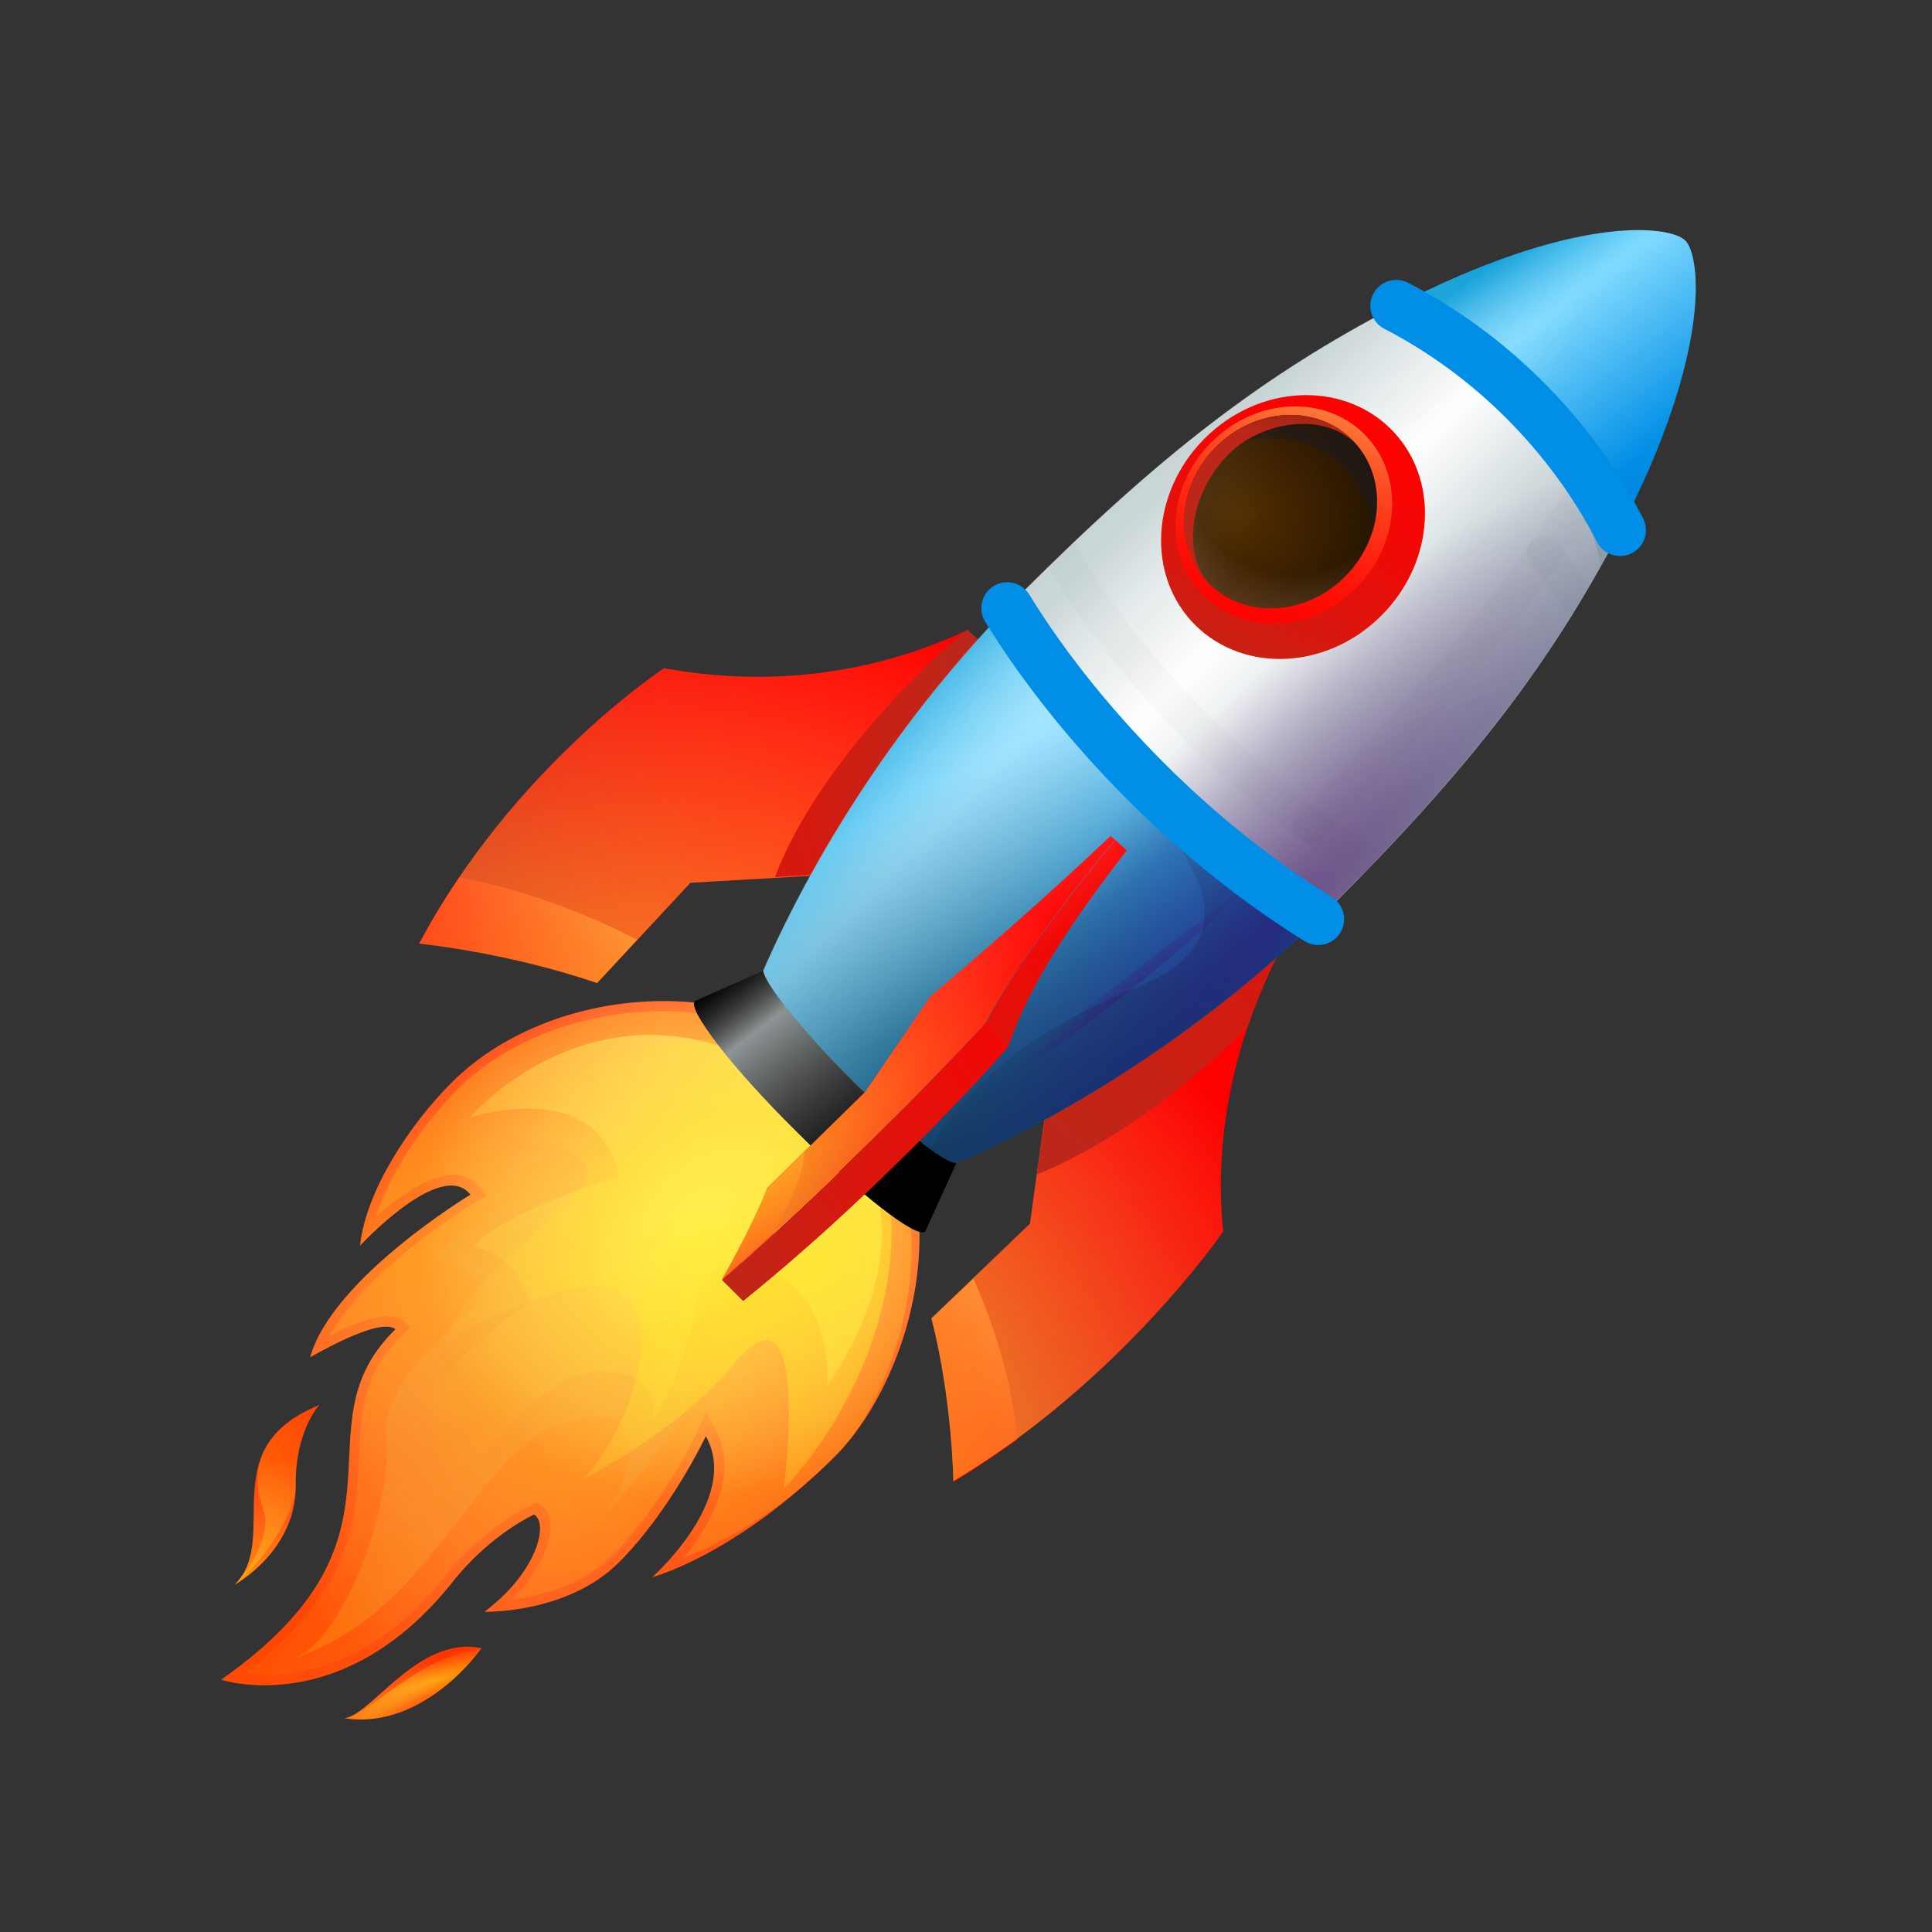 <svg width="28" height="28" viewBox="0 0 28 28" fill="none" xmlns="http://www.w3.org/2000/svg">
<rect x="0" y="0" width="28" height="28" fill="#333333" stroke="none"/>
<path d="M5.733 19.264C4.248 20.705 6.197 22.248 3.206 24.343C3.206 24.343 4.965 24.933 6.559 22.927C7.105 22.235 7.74 21.949 7.74 21.949C7.955 22.076 7.79 22.781 7.022 23.359C7.022 23.359 8.222 23.391 8.971 22.642C9.721 21.892 10.229 20.813 10.229 20.813C10.743 21.715 9.454 22.857 9.454 22.857C9.454 22.857 10.667 22.54 12.108 21.099C13.225 19.981 14.025 17.194 12.419 15.594C10.813 13.994 7.949 14.28 6.546 15.689C5.93 16.305 5.302 17.264 5.219 18.051C5.219 18.051 6.4 16.775 6.819 17.314C6.819 17.314 4.819 18.521 4.495 19.67C4.502 19.67 5.498 19.073 5.733 19.264Z" fill="url(#paint0_linear_124_2986)"/>
<path d="M4.629 20.362C3.073 20.985 4.076 22.293 3.403 22.965C3.403 22.965 4.298 22.477 4.286 21.518C4.273 20.737 4.629 20.362 4.629 20.362Z" fill="url(#paint1_linear_124_2986)"/>
<path d="M4.99 24.902C5.39 24.857 6.063 23.696 6.978 23.886C6.978 23.886 6.159 25.08 4.99 24.902Z" fill="url(#paint2_linear_124_2986)"/>
<path opacity="0.5" d="M9.911 22.572C10.4 22.387 11.232 21.981 12.108 21.099C13.092 20.114 13.911 17.321 12.298 15.714C10.724 14.14 7.962 14.457 6.635 15.784C6.159 16.26 5.651 16.978 5.448 17.638C5.733 17.384 6.159 17.067 6.514 17.029C6.698 17.01 6.844 17.073 6.946 17.2L7.048 17.327L6.87 17.435C6.851 17.448 5.302 18.394 4.775 19.359C5.136 19.175 5.632 18.972 5.835 19.137L5.949 19.232L5.816 19.365C5.263 19.905 5.232 20.457 5.206 21.099C5.162 22.019 5.111 23.054 3.549 24.254C4.082 24.324 5.295 24.292 6.444 22.851C7.016 22.127 7.676 21.822 7.702 21.81L7.778 21.778L7.835 21.81C7.943 21.873 7.994 22.013 7.975 22.197C7.949 22.451 7.784 22.813 7.429 23.181C7.822 23.13 8.438 22.984 8.876 22.546C9.594 21.829 10.089 20.787 10.095 20.775L10.235 20.476L10.368 20.711C10.711 21.321 10.33 22.064 9.911 22.572Z" fill="url(#paint3_linear_124_2986)"/>
<path d="M3.403 22.965C3.841 22.61 4.292 21.912 4.286 21.518C4.279 21.156 4.381 20.648 4.629 20.362C3.537 20.826 3.689 21.556 3.829 21.918C3.892 22.077 3.81 22.547 3.403 22.965Z" fill="url(#paint4_radial_124_2986)"/>
<path d="M4.248 24.038C6.318 23.359 6.87 21.01 8.197 20.604C9.53 20.197 9.194 21.467 8.679 22.045C8.679 22.045 10.438 20.28 10.444 18.902C10.457 17.524 12.305 19.677 11.733 20.794C11.733 20.794 14.559 17.969 12.298 15.715C10.038 13.461 7.035 15.708 7.035 15.708C7.035 15.708 8.749 15.638 8.597 16.883C8.597 16.883 7.276 17.385 6.235 18.216C6.235 18.216 6.743 18.273 7.092 18.794C7.092 18.794 5.537 19.867 5.6 20.788C5.689 21.975 4.914 23.823 4.248 24.038Z" fill="url(#paint5_linear_124_2986)"/>
<path d="M5.695 22.254C6.66 22.013 7.511 19.752 8.87 19.879C9.619 19.949 9.448 20.597 9.448 20.597C9.448 20.597 9.968 19.854 10.089 18.857C10.209 17.86 12.07 18.197 11.987 20.076C11.987 20.076 14.032 17.416 11.549 15.721C8.813 13.854 6.806 16.197 6.806 16.197C6.806 16.197 8.679 15.575 8.971 17.06C8.971 17.06 7.422 17.492 6.851 18.064C6.851 18.064 7.511 18.159 7.67 18.864C7.67 18.864 6.146 19.981 6.19 20.425C6.298 21.486 5.695 22.254 5.695 22.254Z" fill="url(#paint6_linear_124_2986)"/>
<path opacity="0.5" d="M5.733 19.264C4.248 20.705 6.197 22.248 3.206 24.343C3.206 24.343 4.965 24.933 6.559 22.927C7.105 22.235 7.74 21.949 7.74 21.949C7.955 22.076 7.79 22.781 7.022 23.359C7.022 23.359 8.222 23.391 8.971 22.642C9.721 21.892 10.229 20.813 10.229 20.813C10.743 21.715 9.454 22.857 9.454 22.857C9.454 22.857 10.667 22.54 12.108 21.099C13.225 19.981 14.025 17.194 12.419 15.594C10.813 13.994 7.949 14.28 6.546 15.689C5.93 16.305 5.302 17.264 5.219 18.051C5.219 18.051 6.4 16.775 6.819 17.314C6.819 17.314 4.819 18.521 4.495 19.67C4.502 19.67 5.498 19.073 5.733 19.264Z" fill="url(#paint7_radial_124_2986)"/>
<path opacity="0.5" d="M5.733 19.264C4.248 20.705 6.197 22.248 3.206 24.343C3.206 24.343 4.965 24.933 6.559 22.927C7.105 22.235 7.74 21.949 7.74 21.949C7.955 22.076 7.79 22.781 7.022 23.359C7.022 23.359 8.222 23.391 8.971 22.642C9.721 21.892 10.229 20.813 10.229 20.813C10.743 21.715 9.454 22.857 9.454 22.857C9.454 22.857 10.667 22.54 12.108 21.099C13.225 19.981 14.025 17.194 12.419 15.594C10.813 13.994 7.949 14.28 6.546 15.689C5.93 16.305 5.302 17.264 5.219 18.051C5.219 18.051 6.4 16.775 6.819 17.314C6.819 17.314 4.819 18.521 4.495 19.67C4.502 19.67 5.498 19.073 5.733 19.264Z" fill="url(#paint8_radial_124_2986)"/>
<path d="M11.359 21.575C12.806 20.032 13.625 17.276 12.114 15.765C10.603 14.254 7.822 15.524 6.59 16.66C6.59 16.66 7.575 16.248 8.349 16.743C9.124 17.238 6.908 18.096 6.444 19.454C6.444 19.454 8.419 18.267 9.041 18.768C9.663 19.27 9.035 20.851 8.438 21.448C8.438 21.448 9.854 20.724 10.616 19.791C11.778 18.362 11.359 21.575 11.359 21.575Z" fill="url(#paint9_radial_124_2986)"/>
<path opacity="0.5" d="M5.733 19.264C4.248 20.705 6.197 22.248 3.206 24.343C3.206 24.343 4.965 24.933 6.559 22.927C7.105 22.235 7.74 21.949 7.74 21.949C7.955 22.076 7.79 22.781 7.022 23.359C7.022 23.359 8.222 23.391 8.971 22.642C9.721 21.892 10.229 20.813 10.229 20.813C10.743 21.715 9.454 22.857 9.454 22.857C9.454 22.857 10.667 22.54 12.108 21.099C13.225 19.981 14.025 17.194 12.419 15.594C10.813 13.994 7.949 14.28 6.546 15.689C5.93 16.305 5.302 17.264 5.219 18.051C5.219 18.051 6.4 16.775 6.819 17.314C6.819 17.314 4.819 18.521 4.495 19.67C4.502 19.67 5.498 19.073 5.733 19.264Z" fill="url(#paint10_radial_124_2986)"/>
<path opacity="0.5" d="M4.629 20.362C3.073 20.985 4.076 22.293 3.403 22.965C3.403 22.965 4.298 22.477 4.286 21.518C4.273 20.737 4.629 20.362 4.629 20.362Z" fill="url(#paint11_radial_124_2986)"/>
<path d="M4.99 24.901C5.39 24.857 5.975 24.038 6.978 23.886C6.978 23.886 6.159 25.079 4.99 24.901Z" fill="url(#paint12_radial_124_2986)"/>
<path opacity="0.5" d="M4.99 24.902C5.39 24.857 6.063 23.696 6.978 23.886C6.978 23.886 6.159 25.08 4.99 24.902Z" fill="url(#paint13_radial_124_2986)"/>
<path opacity="0.5" d="M5.733 19.264C4.248 20.705 6.197 22.248 3.206 24.343C3.206 24.343 4.965 24.933 6.559 22.927C7.105 22.235 7.74 21.949 7.74 21.949C7.955 22.076 7.79 22.781 7.022 23.359C7.022 23.359 8.222 23.391 8.971 22.642C9.721 21.892 10.229 20.813 10.229 20.813C10.743 21.715 9.454 22.857 9.454 22.857C9.454 22.857 10.667 22.54 12.108 21.099C13.225 19.981 14.025 17.194 12.419 15.594C10.813 13.994 7.949 14.28 6.546 15.689C5.93 16.305 5.302 17.264 5.219 18.051C5.219 18.051 6.4 16.775 6.819 17.314C6.819 17.314 4.819 18.521 4.495 19.67C4.502 19.67 5.498 19.073 5.733 19.264Z" fill="url(#paint14_radial_124_2986)"/>
<path opacity="0.25" d="M5.733 19.264C4.248 20.705 6.197 22.248 3.206 24.343C3.206 24.343 4.965 24.933 6.559 22.927C7.105 22.235 7.74 21.949 7.74 21.949C7.955 22.076 7.79 22.781 7.022 23.359C7.022 23.359 8.222 23.391 8.971 22.642C9.721 21.892 10.229 20.813 10.229 20.813C10.743 21.715 9.454 22.857 9.454 22.857C9.454 22.857 10.667 22.54 12.108 21.099C13.225 19.981 14.025 17.194 12.419 15.594C10.813 13.994 7.949 14.28 6.546 15.689C5.93 16.305 5.302 17.264 5.219 18.051C5.219 18.051 6.4 16.775 6.819 17.314C6.819 17.314 4.819 18.521 4.495 19.67C4.502 19.67 5.498 19.073 5.733 19.264Z" fill="url(#paint15_radial_124_2986)"/>
<path opacity="0.75" d="M5.733 19.264C4.248 20.705 6.197 22.248 3.206 24.343C3.206 24.343 4.965 24.933 6.559 22.927C7.105 22.235 7.74 21.949 7.74 21.949C7.955 22.076 7.79 22.781 7.022 23.359C7.022 23.359 8.222 23.391 8.971 22.642C9.721 21.892 10.229 20.813 10.229 20.813C10.743 21.715 9.454 22.857 9.454 22.857C9.454 22.857 10.667 22.54 12.108 21.099C13.225 19.981 14.025 17.194 12.419 15.594C10.813 13.994 7.949 14.28 6.546 15.689C5.93 16.305 5.302 17.264 5.219 18.051C5.219 18.051 6.4 16.775 6.819 17.314C6.819 17.314 4.819 18.521 4.495 19.67C4.502 19.67 5.498 19.073 5.733 19.264Z" fill="url(#paint16_radial_124_2986)"/>
<path d="M17.727 17.848C17.581 16.432 17.911 14.927 18.66 13.569L18.895 13.137L15.231 15.53L14.927 17.734L13.498 19.105C13.803 20.299 13.816 21.467 13.816 21.467C16.247 20.013 17.727 17.848 17.727 17.848Z" fill="url(#paint17_linear_124_2986)"/>
<path d="M13.822 21.473C13.822 21.473 13.816 20.292 13.505 19.111L14.108 18.533C14.292 18.94 14.654 19.854 14.743 20.864C14.451 21.067 14.146 21.283 13.822 21.473Z" fill="url(#paint18_linear_124_2986)"/>
<path opacity="0.75" d="M17.727 17.848C17.581 16.432 17.911 14.927 18.66 13.569L18.895 13.137L15.231 15.53L14.927 17.734L13.498 19.105C13.803 20.299 13.816 21.467 13.816 21.467C16.247 20.013 17.727 17.848 17.727 17.848Z" fill="url(#paint19_radial_124_2986)"/>
<path d="M18.082 14.882C18.235 14.438 18.425 13.994 18.66 13.568L18.793 13.327C18.762 13.308 18.73 13.289 18.698 13.27L15.238 15.536L15.028 17.022C15.816 16.698 16.933 16.038 18.082 14.882Z" fill="url(#paint20_linear_124_2986)"/>
<path d="M14.108 9.365C14.07 9.276 14.051 9.213 14.019 9.13C12.654 9.778 11.111 9.962 9.625 9.683C9.625 9.683 7.428 11.124 6.076 13.676C6.076 13.676 7.333 13.797 8.654 14.248L10.006 12.794L12.19 12.667C12.679 11.568 13.27 10.394 14.108 9.365Z" fill="url(#paint21_linear_124_2986)"/>
<path d="M6.076 13.67C6.076 13.67 7.333 13.79 8.654 14.241L9.232 13.619C8.768 13.378 7.765 12.914 6.654 12.717C6.451 13.016 6.254 13.333 6.076 13.67Z" fill="url(#paint22_linear_124_2986)"/>
<path opacity="0.75" d="M14.108 9.365C14.07 9.276 14.051 9.213 14.019 9.13C12.654 9.778 11.111 9.962 9.625 9.683C9.625 9.683 7.428 11.124 6.076 13.676C6.076 13.676 7.333 13.797 8.654 14.248L10.006 12.794L12.19 12.667C12.679 11.568 13.27 10.394 14.108 9.365Z" fill="url(#paint23_radial_124_2986)"/>
<path d="M14.019 9.124C13.486 9.53 11.816 11.143 11.232 12.711L12.184 12.654C12.673 11.568 13.416 10.368 14.254 9.34L14.019 9.124Z" fill="url(#paint24_linear_124_2986)"/>
<path d="M14.597 8.813C15.162 9.734 15.911 10.648 16.743 11.461C16.781 11.499 16.825 11.537 16.863 11.575C17.568 12.248 18.33 12.845 19.105 13.321C19.175 13.251 19.244 13.188 19.314 13.118C21.314 11.118 22.476 9.613 23.473 7.702C22.762 6.324 21.594 5.156 20.216 4.445C18.305 5.442 16.806 6.597 14.8 8.604C14.73 8.673 14.66 8.743 14.597 8.813Z" fill="url(#paint25_linear_124_2986)"/>
<path d="M23.466 7.702C24.819 5.105 24.647 3.708 24.425 3.486C24.203 3.264 22.812 3.092 20.209 4.445C21.587 5.156 22.755 6.324 23.466 7.702Z" fill="url(#paint26_linear_124_2986)"/>
<path d="M12.305 15.613C13.022 16.33 13.682 16.857 13.86 16.857C15.473 16.153 17.397 14.972 19.105 13.321C18.337 12.845 17.568 12.248 16.863 11.575C16.825 11.537 16.781 11.499 16.743 11.46C15.911 10.648 15.162 9.733 14.597 8.813C12.946 10.521 11.765 12.457 11.06 14.07C11.086 14.267 11.6 14.915 12.305 15.613Z" fill="url(#paint27_linear_124_2986)"/>
<path opacity="0.75" d="M12.305 15.613C13.022 16.33 13.682 16.857 13.86 16.857C15.473 16.153 17.397 14.972 19.105 13.321C18.337 12.845 17.568 12.248 16.863 11.575C16.825 11.537 16.781 11.499 16.743 11.46C15.911 10.648 15.162 9.733 14.597 8.813C12.946 10.521 11.765 12.457 11.06 14.07C11.086 14.267 11.6 14.915 12.305 15.613Z" fill="url(#paint28_radial_124_2986)"/>
<path opacity="0.5" d="M16.863 11.575C16.825 11.537 16.781 11.499 16.743 11.46C15.911 10.648 15.162 9.733 14.597 8.813C14.552 8.857 14.514 8.902 14.476 8.946C15.632 11.13 19.162 13.213 16.47 14.311C14.705 15.035 13.911 15.892 13.486 16.654C13.663 16.788 13.803 16.857 13.867 16.857C15.479 16.153 17.403 14.972 19.111 13.321C18.33 12.845 17.568 12.248 16.863 11.575Z" fill="url(#paint29_radial_124_2986)"/>
<path d="M12.305 15.613C11.606 14.915 11.092 14.267 11.06 14.07L10.07 14.508C9.955 14.622 10.603 15.467 11.53 16.387C12.451 17.308 13.295 17.962 13.409 17.848L13.86 16.857C13.682 16.857 13.022 16.33 12.305 15.613Z" fill="url(#paint30_linear_124_2986)"/>
<path d="M12.305 15.613C11.606 14.915 11.092 14.267 11.06 14.07L10.07 14.508C9.955 14.622 10.603 15.467 11.53 16.387C12.451 17.308 13.295 17.962 13.409 17.848L13.86 16.857C13.682 16.857 13.022 16.33 12.305 15.613Z" fill="url(#paint31_linear_124_2986)"/>
<path d="M23.194 8.21C23.206 8.191 23.46 7.721 23.467 7.702C22.756 6.324 21.587 5.156 20.209 4.445C20.191 4.458 20.172 4.464 20.152 4.477C21.505 5.245 23.035 6.972 23.194 8.21Z" fill="url(#paint32_linear_124_2986)"/>
<path opacity="0.75" d="M24.425 3.486C24.203 3.264 22.813 3.092 20.21 4.445C18.298 5.441 16.8 6.597 14.794 8.603C14.724 8.673 14.66 8.743 14.591 8.813C12.94 10.521 11.759 12.457 11.054 14.07C11.086 14.267 11.6 14.915 12.298 15.613C13.016 16.33 13.676 16.857 13.854 16.857C15.467 16.153 17.391 14.972 19.098 13.321C19.168 13.251 19.238 13.188 19.308 13.118C21.308 11.118 22.47 9.613 23.467 7.702C24.825 5.105 24.654 3.708 24.425 3.486Z" fill="url(#paint33_radial_124_2986)"/>
<path d="M10.768 18.851C12.901 17.131 14.571 15.213 14.616 15.162L14.286 14.832C14.286 14.832 12.546 16.731 10.47 18.553L10.768 18.851Z" fill="url(#paint34_linear_124_2986)"/>
<path d="M14.279 14.832C14.667 14.096 15.32 13.169 16.159 12.172C16.14 12.153 16.12 12.134 16.095 12.115C15.187 12.978 14.286 13.759 13.479 14.445L12.54 15.823L11.124 17.213C10.876 17.835 10.457 18.553 10.457 18.553C12.54 16.731 14.279 14.832 14.279 14.832Z" fill="url(#paint35_linear_124_2986)"/>
<path d="M11.2 17.892C11.2 17.892 11.695 16.997 11.65 16.705L11.13 17.219C10.882 17.842 10.463 18.559 10.463 18.559C10.717 18.331 10.959 18.108 11.2 17.892Z" fill="url(#paint36_linear_124_2986)"/>
<path d="M14.616 15.163C14.895 14.312 15.524 13.36 16.33 12.325C16.273 12.274 16.222 12.223 16.165 12.172C15.327 13.169 14.673 14.096 14.286 14.833C14.286 14.833 12.546 16.731 10.47 18.553L10.774 18.852C12.927 17.112 14.616 15.163 14.616 15.163Z" fill="url(#paint37_linear_124_2986)"/>
<path d="M10.768 18.851C12.901 17.131 14.571 15.213 14.616 15.162L14.286 14.832C14.286 14.832 12.546 16.731 10.47 18.553L10.768 18.851Z" fill="url(#paint38_linear_124_2986)"/>
<path opacity="0.75" d="M14.279 14.832C14.667 14.096 15.32 13.169 16.159 12.172C16.14 12.153 16.12 12.134 16.095 12.115C15.187 12.978 14.286 13.759 13.479 14.445L12.54 15.823L11.124 17.213C10.876 17.835 10.457 18.553 10.457 18.553C12.54 16.731 14.279 14.832 14.279 14.832Z" fill="url(#paint39_radial_124_2986)"/>
<path opacity="0.75" d="M24.425 3.486C24.203 3.264 22.813 3.092 20.21 4.445C18.298 5.441 16.8 6.597 14.794 8.603C14.724 8.673 14.66 8.743 14.591 8.813C12.94 10.521 11.759 12.457 11.054 14.07C11.086 14.267 11.6 14.915 12.298 15.613C13.016 16.33 13.676 16.857 13.854 16.857C15.467 16.153 17.391 14.972 19.098 13.321C19.168 13.251 19.238 13.188 19.308 13.118C21.308 11.118 22.47 9.613 23.467 7.702C24.825 5.105 24.654 3.708 24.425 3.486Z" fill="url(#paint40_radial_124_2986)"/>
<g opacity="0.16">
<path opacity="0.16" d="M19.886 12.546C19.048 12.051 18.178 11.378 17.352 10.559C16.533 9.74 15.86 8.87 15.365 8.026" stroke="#1A1A25" stroke-width="0.5" stroke-miterlimit="10" stroke-linecap="round" stroke-linejoin="round"/>
<path opacity="0.16" d="M22.375 8.02C22.565 8.255 22.736 8.483 22.902 8.712" stroke="#1A1A25" stroke-width="0.5" stroke-miterlimit="10" stroke-linecap="round" stroke-linejoin="round"/>
<g opacity="0.16">
<path opacity="0.16" d="M21.346 5.15C21.263 5.207 21.181 5.27 21.098 5.334C19.435 6.578 18.025 7.829 16.025 9.829C15.955 9.899 15.886 9.969 15.822 10.039C15.758 10.108 15.689 10.172 15.625 10.242" stroke="#1A1A25" stroke-width="0.5" stroke-miterlimit="10" stroke-linecap="round" stroke-linejoin="round"/>
</g>
<path opacity="0.16" d="M19.003 11.969C20.762 10.178 21.886 8.82 22.946 7.182C22.99 7.118 23.028 7.055 23.066 6.991" stroke="#1A1A25" stroke-width="0.5" stroke-miterlimit="10" stroke-linecap="round" stroke-linejoin="round"/>
</g>
<path opacity="0.75" d="M13.409 16.406C14.87 15.556 16.679 14.248 18.375 12.591L13.409 16.406Z" fill="url(#paint41_radial_124_2986)"/>
<path d="M19.955 8.984C19.143 9.734 17.936 9.74 17.263 8.997C16.59 8.254 16.711 7.041 17.524 6.292C18.336 5.543 19.543 5.537 20.216 6.28C20.889 7.022 20.768 8.235 19.955 8.984Z" fill="url(#paint42_linear_124_2986)"/>
<path d="M19.606 8.565C18.939 9.181 17.949 9.187 17.397 8.578C16.844 7.968 16.939 6.971 17.612 6.356C18.279 5.74 19.27 5.733 19.822 6.343C20.368 6.952 20.273 7.949 19.606 8.565Z" fill="url(#paint43_linear_124_2986)"/>
<path d="M19.448 8.4C18.851 8.953 17.968 8.953 17.479 8.413C16.99 7.867 17.073 6.984 17.67 6.432C18.267 5.88 19.149 5.88 19.638 6.419C20.127 6.959 20.044 7.848 19.448 8.4Z" fill="url(#paint44_radial_124_2986)"/>
<path opacity="0.5" d="M19.448 8.4C18.851 8.953 17.968 8.953 17.479 8.413C16.99 7.867 17.073 6.984 17.67 6.432C18.267 5.88 19.149 5.88 19.638 6.419C20.127 6.959 20.044 7.848 19.448 8.4Z" fill="url(#paint45_radial_124_2986)"/>
<path opacity="0.5" d="M19.524 6.826C19.746 7.073 19.866 7.385 19.892 7.708C20.032 7.258 19.955 6.769 19.638 6.42C19.149 5.873 18.267 5.88 17.67 6.432C17.613 6.489 17.555 6.546 17.505 6.61C18.184 6.197 19.022 6.273 19.524 6.826Z" fill="#1A1A25"/>
<path d="M19.638 6.42C19.149 5.873 18.267 5.88 17.67 6.432C17.073 6.985 16.99 7.867 17.479 8.413C17.53 8.47 17.581 8.508 17.549 8.483C17.111 8.045 17.244 7.143 17.809 6.578C18.267 6.121 19.143 5.956 19.638 6.42Z" fill="url(#paint46_linear_124_2986)"/>
<path opacity="0.5" d="M19.638 6.419C19.143 5.949 18.26 6.121 17.809 6.572C17.27 7.111 17.124 7.962 17.492 8.419C17.549 8.451 17.575 8.508 17.543 8.483C17.524 8.464 17.505 8.445 17.492 8.419C17.486 8.419 17.479 8.413 17.473 8.413C17.962 8.959 18.844 8.953 19.441 8.4C20.044 7.848 20.133 6.965 19.638 6.419Z" fill="url(#paint47_radial_124_2986)"/>
<path d="M23.479 7.683C22.768 6.305 21.613 5.143 20.235 4.432" stroke="#008EE6" stroke-width="0.75" stroke-miterlimit="10" stroke-linecap="round" stroke-linejoin="round"/>
<path d="M19.105 13.321C18.337 12.845 17.568 12.248 16.863 11.575C16.825 11.537 16.781 11.499 16.743 11.46C15.911 10.648 15.162 9.733 14.597 8.813" stroke="#008EE6" stroke-width="0.75" stroke-miterlimit="10" stroke-linecap="round" stroke-linejoin="round"/>
<defs>
<linearGradient id="paint0_linear_124_2986" x1="12.065" y1="14.763" x2="1.955" y2="28.111" gradientUnits="userSpaceOnUse">
<stop stop-color="#FF0000"/>
<stop offset="0.232" stop-color="#FF1500"/>
<stop offset="0.737" stop-color="#FF3D00"/>
<stop offset="0.999" stop-color="#FF4C00"/>
</linearGradient>
<linearGradient id="paint1_linear_124_2986" x1="10.123" y1="13.508" x2="0.135" y2="26.694" gradientUnits="userSpaceOnUse">
<stop stop-color="#FF0000"/>
<stop offset="0.232" stop-color="#FF1500"/>
<stop offset="0.737" stop-color="#FF3D00"/>
<stop offset="0.999" stop-color="#FF4C00"/>
</linearGradient>
<linearGradient id="paint2_linear_124_2986" x1="12.976" y1="15.167" x2="2.73" y2="28.693" gradientUnits="userSpaceOnUse">
<stop stop-color="#FF0000"/>
<stop offset="0.232" stop-color="#FF1500"/>
<stop offset="0.737" stop-color="#FF3D00"/>
<stop offset="0.999" stop-color="#FF4C00"/>
</linearGradient>
<linearGradient id="paint3_linear_124_2986" x1="10.062" y1="16.856" x2="3.551" y2="30.383" gradientUnits="userSpaceOnUse">
<stop stop-color="#FF8000"/>
<stop offset="0.639" stop-color="#FF5B00"/>
<stop offset="0.999" stop-color="#FF4C00"/>
</linearGradient>
<radialGradient id="paint4_radial_124_2986" cx="0" cy="0" r="1" gradientUnits="userSpaceOnUse" gradientTransform="translate(0.764 23.936) rotate(-135) scale(5.251 6.668)">
<stop offset="0.001" stop-color="#FFED1C" stop-opacity="0.6"/>
<stop offset="0.948" stop-color="#FFED1C" stop-opacity="0.026"/>
<stop offset="0.991" stop-color="#FFED1C" stop-opacity="0"/>
</radialGradient>
<linearGradient id="paint5_linear_124_2986" x1="4.782" y1="24.914" x2="10.658" y2="16.489" gradientUnits="userSpaceOnUse">
<stop stop-color="#FF8000"/>
<stop offset="0.023" stop-color="#FE7F02" stop-opacity="0.977"/>
<stop offset="0.666" stop-color="#ED582A" stop-opacity="0.334"/>
<stop offset="1" stop-color="#E74939" stop-opacity="0"/>
</linearGradient>
<linearGradient id="paint6_linear_124_2986" x1="11.533" y1="16.2" x2="6.219" y2="20.96" gradientUnits="userSpaceOnUse">
<stop stop-color="#FFBC47"/>
<stop offset="0.187" stop-color="#FFB137" stop-opacity="0.813"/>
<stop offset="0.722" stop-color="#FF940F" stop-opacity="0.278"/>
<stop offset="1" stop-color="#FF8900" stop-opacity="0"/>
</linearGradient>
<radialGradient id="paint7_radial_124_2986" cx="0" cy="0" r="1" gradientUnits="userSpaceOnUse" gradientTransform="translate(10.183 17.61) rotate(-135) scale(4.062 4.187)">
<stop offset="0.001" stop-color="#FFBC47"/>
<stop offset="0.294" stop-color="#FFBF4B" stop-opacity="0.707"/>
<stop offset="0.562" stop-color="#FEC656" stop-opacity="0.438"/>
<stop offset="0.82" stop-color="#FCD368" stop-opacity="0.18"/>
<stop offset="1" stop-color="#FBE07A" stop-opacity="0"/>
</radialGradient>
<radialGradient id="paint8_radial_124_2986" cx="0" cy="0" r="1" gradientUnits="userSpaceOnUse" gradientTransform="translate(10.033 17.76) rotate(-135) scale(3.937 4.058)">
<stop offset="0.001" stop-color="white"/>
<stop offset="1" stop-color="white" stop-opacity="0"/>
</radialGradient>
<radialGradient id="paint9_radial_124_2986" cx="0" cy="0" r="1" gradientUnits="userSpaceOnUse" gradientTransform="translate(11.936 18.299) rotate(-135) scale(4.836 7.151)">
<stop offset="0.001" stop-color="#FFED1C" stop-opacity="0.6"/>
<stop offset="0.948" stop-color="#FFED1C" stop-opacity="0.026"/>
<stop offset="0.991" stop-color="#FFED1C" stop-opacity="0"/>
</radialGradient>
<radialGradient id="paint10_radial_124_2986" cx="0" cy="0" r="1" gradientUnits="userSpaceOnUse" gradientTransform="translate(10.093 17.728) rotate(-42.727) scale(1.941 1.241)">
<stop offset="0.001" stop-color="white"/>
<stop offset="1" stop-color="white" stop-opacity="0"/>
</radialGradient>
<radialGradient id="paint11_radial_124_2986" cx="0" cy="0" r="1" gradientUnits="userSpaceOnUse" gradientTransform="translate(3.492 23.107) rotate(-135) scale(1.735 2.203)">
<stop offset="0.001" stop-color="#FFED1C"/>
<stop offset="0.2" stop-color="#FFEE2B" stop-opacity="0.801"/>
<stop offset="0.584" stop-color="#FFF254" stop-opacity="0.417"/>
<stop offset="1" stop-color="#FFF686" stop-opacity="0"/>
</radialGradient>
<radialGradient id="paint12_radial_124_2986" cx="0" cy="0" r="1" gradientUnits="userSpaceOnUse" gradientTransform="translate(6.291 24.36) rotate(162.598) scale(1.678 0.339)">
<stop offset="0.001" stop-color="#FFED1C" stop-opacity="0.6"/>
<stop offset="0.948" stop-color="#FFED1C" stop-opacity="0.026"/>
<stop offset="0.991" stop-color="#FFED1C" stop-opacity="0"/>
</radialGradient>
<radialGradient id="paint13_radial_124_2986" cx="0" cy="0" r="1" gradientUnits="userSpaceOnUse" gradientTransform="translate(5.103 25.147) rotate(-41.019) scale(1.601 0.509)">
<stop offset="0.001" stop-color="#FFED1C"/>
<stop offset="0.2" stop-color="#FFEE2B" stop-opacity="0.801"/>
<stop offset="0.584" stop-color="#FFF254" stop-opacity="0.417"/>
<stop offset="1" stop-color="#FFF686" stop-opacity="0"/>
</radialGradient>
<radialGradient id="paint14_radial_124_2986" cx="0" cy="0" r="1" gradientUnits="userSpaceOnUse" gradientTransform="translate(3.564 23.579) rotate(-135) scale(5.414 6.874)">
<stop offset="0.001" stop-color="#FF4C00"/>
<stop offset="0.135" stop-color="#FF5B0C" stop-opacity="0.866"/>
<stop offset="0.394" stop-color="#FF842C" stop-opacity="0.607"/>
<stop offset="0.749" stop-color="#FFC45F" stop-opacity="0.251"/>
<stop offset="1" stop-color="#FFF686" stop-opacity="0"/>
</radialGradient>
<radialGradient id="paint15_radial_124_2986" cx="0" cy="0" r="1" gradientUnits="userSpaceOnUse" gradientTransform="translate(5.761 17.9) rotate(-135) scale(2.873 3.649)">
<stop offset="0.001" stop-color="#FFED1C"/>
<stop offset="0.2" stop-color="#FFEE2B" stop-opacity="0.801"/>
<stop offset="0.584" stop-color="#FFF254" stop-opacity="0.417"/>
<stop offset="1" stop-color="#FFF686" stop-opacity="0"/>
</radialGradient>
<radialGradient id="paint16_radial_124_2986" cx="0" cy="0" r="1" gradientUnits="userSpaceOnUse" gradientTransform="translate(10.031 18.033) rotate(-135) scale(6.009 7.63)">
<stop offset="0.001" stop-color="#FFED1C"/>
<stop offset="0.2" stop-color="#FFEE2B" stop-opacity="0.801"/>
<stop offset="0.584" stop-color="#FFF254" stop-opacity="0.417"/>
<stop offset="1" stop-color="#FFF686" stop-opacity="0"/>
</radialGradient>
<linearGradient id="paint17_linear_124_2986" x1="11.56" y1="22.071" x2="18.071" y2="15.049" gradientUnits="userSpaceOnUse">
<stop stop-color="#BD2719"/>
<stop offset="0.215" stop-color="#D41A10"/>
<stop offset="0.505" stop-color="#EC0C07"/>
<stop offset="0.774" stop-color="#FA0302"/>
<stop offset="1" stop-color="#FF0000"/>
</linearGradient>
<linearGradient id="paint18_linear_124_2986" x1="15.345" y1="18.781" x2="13.303" y2="20.787" gradientUnits="userSpaceOnUse">
<stop stop-color="#FC8D41"/>
<stop offset="0.09" stop-color="#FC7837"/>
<stop offset="0.294" stop-color="#FD4D24"/>
<stop offset="0.492" stop-color="#FE2C14"/>
<stop offset="0.68" stop-color="#FF1409"/>
<stop offset="0.854" stop-color="#FF0502"/>
<stop offset="1" stop-color="#FF0000"/>
</linearGradient>
<radialGradient id="paint19_radial_124_2986" cx="0" cy="0" r="1" gradientUnits="userSpaceOnUse" gradientTransform="translate(10.62 21.185) rotate(45) scale(8.809)">
<stop offset="0.001" stop-color="#FFED1C"/>
<stop offset="0.2" stop-color="#FFEE2B" stop-opacity="0.801"/>
<stop offset="0.584" stop-color="#FFF254" stop-opacity="0.417"/>
<stop offset="1" stop-color="#FFF686" stop-opacity="0"/>
</radialGradient>
<linearGradient id="paint20_linear_124_2986" x1="15.498" y1="16.556" x2="25.59" y2="4.858" gradientUnits="userSpaceOnUse">
<stop stop-color="#BD2719"/>
<stop offset="0.215" stop-color="#D41A10"/>
<stop offset="0.505" stop-color="#EC0C07"/>
<stop offset="0.774" stop-color="#FA0302"/>
<stop offset="1" stop-color="#FF0000"/>
</linearGradient>
<linearGradient id="paint21_linear_124_2986" x1="5.295" y1="13.92" x2="11.444" y2="10.902" gradientUnits="userSpaceOnUse">
<stop stop-color="#BD2719"/>
<stop offset="0.215" stop-color="#D41A10"/>
<stop offset="0.505" stop-color="#EC0C07"/>
<stop offset="0.774" stop-color="#FA0302"/>
<stop offset="1" stop-color="#FF0000"/>
</linearGradient>
<linearGradient id="paint22_linear_124_2986" x1="8.806" y1="12.138" x2="6.872" y2="14.436" gradientUnits="userSpaceOnUse">
<stop stop-color="#FC8D41"/>
<stop offset="0.09" stop-color="#FC7837"/>
<stop offset="0.294" stop-color="#FD4D24"/>
<stop offset="0.492" stop-color="#FE2C14"/>
<stop offset="0.68" stop-color="#FF1409"/>
<stop offset="0.854" stop-color="#FF0502"/>
<stop offset="1" stop-color="#FF0000"/>
</linearGradient>
<radialGradient id="paint23_radial_124_2986" cx="0" cy="0" r="1" gradientUnits="userSpaceOnUse" gradientTransform="translate(9.745 17.682) rotate(45) scale(9.475)">
<stop offset="0.001" stop-color="#FFED1C"/>
<stop offset="0.2" stop-color="#FFEE2B" stop-opacity="0.801"/>
<stop offset="0.584" stop-color="#FFF254" stop-opacity="0.417"/>
<stop offset="1" stop-color="#FFF686" stop-opacity="0"/>
</radialGradient>
<linearGradient id="paint24_linear_124_2986" x1="13.799" y1="10.864" x2="3.882" y2="11.327" gradientUnits="userSpaceOnUse">
<stop stop-color="#BD2719"/>
<stop offset="0.215" stop-color="#D41A10"/>
<stop offset="0.505" stop-color="#EC0C07"/>
<stop offset="0.774" stop-color="#FA0302"/>
<stop offset="1" stop-color="#FF0000"/>
</linearGradient>
<linearGradient id="paint25_linear_124_2986" x1="17.387" y1="6.612" x2="21.378" y2="10.603" gradientUnits="userSpaceOnUse">
<stop stop-color="#BBCACC"/>
<stop offset="0.372" stop-color="white"/>
<stop offset="1" stop-color="#99AFB3"/>
</linearGradient>
<linearGradient id="paint26_linear_124_2986" x1="24.152" y1="6.342" x2="21.979" y2="3.522" gradientUnits="userSpaceOnUse">
<stop stop-color="#008EE6"/>
<stop offset="0.688" stop-color="#80DAFE"/>
<stop offset="0.733" stop-color="#76D5FB"/>
<stop offset="0.807" stop-color="#5CC8F3"/>
<stop offset="0.903" stop-color="#32B2E6"/>
<stop offset="1" stop-color="#0099D6"/>
</linearGradient>
<linearGradient id="paint27_linear_124_2986" x1="16.507" y1="15.254" x2="11.972" y2="10.742" gradientUnits="userSpaceOnUse">
<stop stop-color="#008EE6"/>
<stop offset="0.688" stop-color="#80DAFE"/>
<stop offset="0.733" stop-color="#76D5FB"/>
<stop offset="0.807" stop-color="#5CC8F3"/>
<stop offset="0.903" stop-color="#32B2E6"/>
<stop offset="1" stop-color="#0099D6"/>
</linearGradient>
<radialGradient id="paint28_radial_124_2986" cx="0" cy="0" r="1" gradientUnits="userSpaceOnUse" gradientTransform="translate(13.428 16.749) rotate(45) scale(4.316 7.899)">
<stop stop-opacity="0.75"/>
<stop offset="1" stop-opacity="0"/>
</radialGradient>
<radialGradient id="paint29_radial_124_2986" cx="0" cy="0" r="1" gradientUnits="userSpaceOnUse" gradientTransform="translate(18.458 15.733) rotate(45) scale(4.316 7.899)">
<stop stop-opacity="0.75"/>
<stop offset="1" stop-opacity="0"/>
</radialGradient>
<linearGradient id="paint30_linear_124_2986" x1="10.634" y1="14.032" x2="13.479" y2="17.767" gradientUnits="userSpaceOnUse">
<stop/>
<stop offset="0.196" stop-color="#4D4D4C"/>
<stop offset="0.765"/>
</linearGradient>
<linearGradient id="paint31_linear_124_2986" x1="10.634" y1="14.032" x2="13.479" y2="17.767" gradientUnits="userSpaceOnUse">
<stop stop-opacity="0"/>
<stop offset="0.198" stop-color="#CFDCDE" stop-opacity="0.5"/>
<stop offset="0.765" stop-opacity="0"/>
</linearGradient>
<linearGradient id="paint32_linear_124_2986" x1="16.593" y1="5.161" x2="23.116" y2="6.651" gradientUnits="userSpaceOnUse">
<stop stop-color="#BBCACC"/>
<stop offset="0.372" stop-color="white"/>
<stop offset="1" stop-color="#99AFB3"/>
</linearGradient>
<radialGradient id="paint33_radial_124_2986" cx="0" cy="0" r="1" gradientUnits="userSpaceOnUse" gradientTransform="translate(18.529 13.334) rotate(44.234) scale(2.784 9.017)">
<stop stop-color="#440063" stop-opacity="0.75"/>
<stop offset="1" stop-color="#420061" stop-opacity="0"/>
</radialGradient>
<linearGradient id="paint34_linear_124_2986" x1="10.29" y1="18.285" x2="17.786" y2="13.452" gradientUnits="userSpaceOnUse">
<stop stop-color="#BD2719"/>
<stop offset="0.215" stop-color="#D41A10"/>
<stop offset="0.505" stop-color="#EC0C07"/>
<stop offset="0.774" stop-color="#FA0302"/>
<stop offset="1" stop-color="#FF0000"/>
</linearGradient>
<linearGradient id="paint35_linear_124_2986" x1="9.072" y1="18.54" x2="12.938" y2="15.596" gradientUnits="userSpaceOnUse">
<stop stop-color="#BD2719"/>
<stop offset="0.215" stop-color="#D41A10"/>
<stop offset="0.505" stop-color="#EC0C07"/>
<stop offset="0.774" stop-color="#FA0302"/>
<stop offset="1" stop-color="#FF0000"/>
</linearGradient>
<linearGradient id="paint36_linear_124_2986" x1="12.75" y1="16.062" x2="10.537" y2="18.129" gradientUnits="userSpaceOnUse">
<stop stop-color="#FC8D41"/>
<stop offset="0.09" stop-color="#FC7837"/>
<stop offset="0.294" stop-color="#FD4D24"/>
<stop offset="0.492" stop-color="#FE2C14"/>
<stop offset="0.68" stop-color="#FF1409"/>
<stop offset="0.854" stop-color="#FF0502"/>
<stop offset="1" stop-color="#FF0000"/>
</linearGradient>
<linearGradient id="paint37_linear_124_2986" x1="12.677" y1="17.495" x2="15.3" y2="9.989" gradientUnits="userSpaceOnUse">
<stop stop-color="#BD2719"/>
<stop offset="0.215" stop-color="#D41A10"/>
<stop offset="0.505" stop-color="#EC0C07"/>
<stop offset="0.774" stop-color="#FA0302"/>
<stop offset="1" stop-color="#FF0000"/>
</linearGradient>
<linearGradient id="paint38_linear_124_2986" x1="10.29" y1="18.285" x2="17.786" y2="13.452" gradientUnits="userSpaceOnUse">
<stop stop-color="#BD2719"/>
<stop offset="0.215" stop-color="#D41A10"/>
<stop offset="0.505" stop-color="#EC0C07"/>
<stop offset="0.774" stop-color="#FA0302"/>
<stop offset="1" stop-color="#FF0000"/>
</linearGradient>
<radialGradient id="paint39_radial_124_2986" cx="0" cy="0" r="1" gradientUnits="userSpaceOnUse" gradientTransform="translate(10.225 17.628) rotate(-39.05) scale(6.639 2.226)">
<stop offset="0.001" stop-color="#FFED1C"/>
<stop offset="0.2" stop-color="#FFEE2B" stop-opacity="0.801"/>
<stop offset="0.584" stop-color="#FFF254" stop-opacity="0.417"/>
<stop offset="1" stop-color="#FFF686" stop-opacity="0"/>
</radialGradient>
<radialGradient id="paint40_radial_124_2986" cx="0" cy="0" r="1" gradientUnits="userSpaceOnUse" gradientTransform="translate(16.603 8.794) rotate(44.234) scale(2.784 9.017)">
<stop stop-color="white" stop-opacity="0.5"/>
<stop offset="1" stop-color="white" stop-opacity="0"/>
</radialGradient>
<radialGradient id="paint41_radial_124_2986" cx="0" cy="0" r="1" gradientUnits="userSpaceOnUse" gradientTransform="translate(15.986 15.165) rotate(43.864) scale(0.676 3.246)">
<stop stop-color="#440063" stop-opacity="0.75"/>
<stop offset="1" stop-color="#420061" stop-opacity="0"/>
</radialGradient>
<linearGradient id="paint42_linear_124_2986" x1="17.688" y1="9.902" x2="19.781" y2="5.393" gradientUnits="userSpaceOnUse">
<stop stop-color="#BD2719"/>
<stop offset="0.215" stop-color="#D41A10"/>
<stop offset="0.505" stop-color="#EC0C07"/>
<stop offset="0.774" stop-color="#FA0302"/>
<stop offset="1" stop-color="#FF0000"/>
</linearGradient>
<linearGradient id="paint43_linear_124_2986" x1="19.18" y1="5.559" x2="18.04" y2="9.344" gradientUnits="userSpaceOnUse">
<stop stop-color="#FC8D41"/>
<stop offset="0.09" stop-color="#FC7837"/>
<stop offset="0.294" stop-color="#FD4D24"/>
<stop offset="0.492" stop-color="#FE2C14"/>
<stop offset="0.68" stop-color="#FF1409"/>
<stop offset="0.854" stop-color="#FF0502"/>
<stop offset="1" stop-color="#FF0000"/>
</linearGradient>
<radialGradient id="paint44_radial_124_2986" cx="0" cy="0" r="1" gradientUnits="userSpaceOnUse" gradientTransform="translate(18.023 7.475) rotate(44.996) scale(3.682 3.682)">
<stop stop-color="#512D00"/>
<stop offset="1"/>
</radialGradient>
<radialGradient id="paint45_radial_124_2986" cx="0" cy="0" r="1" gradientUnits="userSpaceOnUse" gradientTransform="translate(18.74 6.746) scale(3.23)">
<stop offset="0.487" stop-color="#F5CBC0" stop-opacity="0"/>
<stop offset="1" stop-color="#E67E62"/>
</radialGradient>
<linearGradient id="paint46_linear_124_2986" x1="18.441" y1="6.292" x2="18.578" y2="3.85" gradientUnits="userSpaceOnUse">
<stop stop-color="#BD2719"/>
<stop offset="0.042" stop-color="#B42717"/>
<stop offset="0.257" stop-color="#89250F"/>
<stop offset="0.465" stop-color="#682408"/>
<stop offset="0.663" stop-color="#502304"/>
<stop offset="0.846" stop-color="#412201"/>
<stop offset="1" stop-color="#3C2200"/>
</linearGradient>
<radialGradient id="paint47_radial_124_2986" cx="0" cy="0" r="1" gradientUnits="userSpaceOnUse" gradientTransform="translate(14.183 5.955) scale(4.38)">
<stop stop-color="white" stop-opacity="0.5"/>
<stop offset="1" stop-color="white" stop-opacity="0"/>
</radialGradient>
</defs>
</svg>
